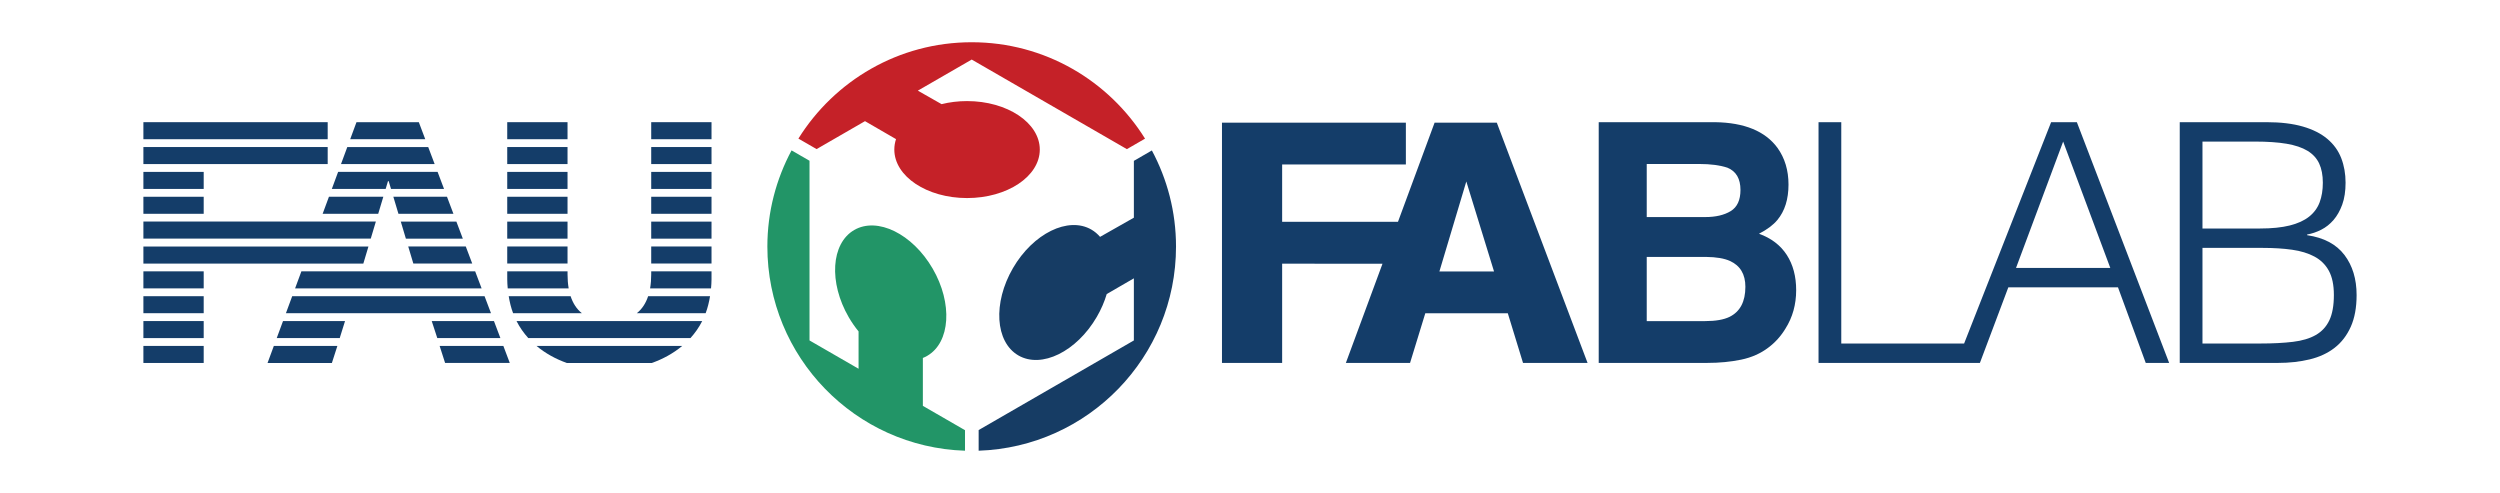 <?xml version="1.0" encoding="UTF-8" standalone="no"?>
<!-- Generator: Adobe Illustrator 15.0.0, SVG Export Plug-In . SVG Version: 6.00 Build 0)  -->

<svg
   xmlns:dc="http://purl.org/dc/elements/1.1/"
   xmlns:cc="http://creativecommons.org/ns#"
   xmlns:rdf="http://www.w3.org/1999/02/22-rdf-syntax-ns#"
   xmlns:svg="http://www.w3.org/2000/svg"
   xmlns="http://www.w3.org/2000/svg"
   xmlns:sodipodi="http://sodipodi.sourceforge.net/DTD/sodipodi-0.dtd"
   xmlns:inkscape="http://www.inkscape.org/namespaces/inkscape"
   version="1.0"
   id="Layer_1"
   x="0px"
   y="0px"
   width="710"
   height="140"
   viewBox="0 0 710 140"
   enable-background="new 0 0 708.66 141.73"
   xml:space="preserve"
   sodipodi:docname="logo_whitebg.svg"
   inkscape:version="0.92pre2 r"><defs
     id="defs62" /><sodipodi:namedview
     pagecolor="#ffffff"
     bordercolor="#666666"
     borderopacity="1"
     objecttolerance="10"
     gridtolerance="10"
     guidetolerance="10"
     inkscape:pageopacity="0"
     inkscape:pageshadow="2"
     inkscape:window-width="1920"
     inkscape:window-height="1017"
     id="namedview60"
     showgrid="false"
     inkscape:zoom="1.4901364"
     inkscape:cx="408.46108"
     inkscape:cy="6.7554779"
     inkscape:window-x="0"
     inkscape:window-y="0"
     inkscape:window-maximized="1"
     inkscape:current-layer="Layer_1" /><rect
     style="color:#000000;clip-rule:nonzero;display:inline;overflow:visible;visibility:visible;opacity:1;isolation:auto;mix-blend-mode:normal;color-interpolation:sRGB;color-interpolation-filters:linearRGB;solid-color:#000000;solid-opacity:1;fill:#ffffff;fill-opacity:1;fill-rule:nonzero;stroke:none;stroke-width:4.428;stroke-linecap:butt;stroke-linejoin:miter;stroke-miterlimit:4;stroke-dasharray:none;stroke-dashoffset:0;stroke-opacity:1;color-rendering:auto;image-rendering:auto;shape-rendering:auto;text-rendering:auto;enable-background:accumulate"
     id="rect4526"
     width="710"
     height="140"
     x="0"
     y="0" /><path
     d="m 562.293,103.067 8.07,-21.46 h 31.146 l 7.881,21.46 h 6.646 l -26.208,-68.368 h -7.311 l -24.709,62.861 h -34.886 v -62.861 h -6.458 v 68.368 z m 10.254,-26.969 13.388,-35.891 13.39,35.891 z"
     id="path2"
     inkscape:connector-curvature="0"
     style="fill:#143d69" /><path
     id="path2538_2_"
     d="m 193.749,98.243 h -41.382 c 2.543,2.131 5.485,3.729 8.602,4.84 h 24.156 c 3.127,-1.112 6.075,-2.709 8.624,-4.84"
     inkscape:connector-curvature="0"
     style="fill:#143d69" /><path
     id="path2582_2_"
     d="m 144.055,39.538 h 17.124 v -4.84 h -17.124 z"
     inkscape:connector-curvature="0"
     style="fill:#143d69" /><path
     id="path2584_2_"
     d="m 144.055,46.596 h 17.124 v -4.838 h -17.124 z"
     inkscape:connector-curvature="0"
     style="fill:#143d69" /><path
     id="path2586_2_"
     d="m 144.055,53.657 h 17.124 v -4.838 h -17.124 z"
     inkscape:connector-curvature="0"
     style="fill:#143d69" /><path
     id="path2588_2_"
     d="m 144.055,60.718 h 17.124 v -4.838 h -17.124 z"
     inkscape:connector-curvature="0"
     style="fill:#143d69" /><path
     id="path2590_2_"
     d="m 144.055,67.778 h 17.124 v -4.838 h -17.124 z"
     inkscape:connector-curvature="0"
     style="fill:#143d69" /><path
     id="path2592_2_"
     d="m 144.055,74.838 h 17.124 v -4.838 h -17.124 z"
     inkscape:connector-curvature="0"
     style="fill:#143d69" /><path
     id="path2594_2_"
     d="m 144.193,81.9 h 17.308 c -0.217,-1.252 -0.32,-2.592 -0.32,-4 v -0.838 h -17.125 v 2.279 c -0.001,0.889 0.066,1.723 0.137,2.559"
     inkscape:connector-curvature="0"
     style="fill:#143d69" /><path
     id="path2596_2_"
     d="m 145.723,88.957 h 19.531 c -1.521,-1.215 -2.555,-2.87 -3.2,-4.837 h -17.58 c 0.281,1.724 0.686,3.349 1.249,4.837"
     inkscape:connector-curvature="0"
     style="fill:#143d69" /><path
     id="path2598_2_"
     d="m 199.429,91.181 h -52.736 c 0.92,1.809 2.054,3.412 3.345,4.838 h 46.048 c 1.289,-1.426 2.427,-3.029 3.343,-4.838"
     inkscape:connector-curvature="0"
     style="fill:#143d69" /><path
     id="path2600_2_"
     d="M 201.654,84.118 H 184.07 c -0.648,1.969 -1.69,3.622 -3.219,4.839 h 19.55 c 0.564,-1.488 0.969,-3.113 1.253,-4.839"
     inkscape:connector-curvature="0"
     style="fill:#143d69" /><path
     id="path2602_2_"
     d="m 184.945,39.538 h 17.125 v -4.84 h -17.125 z"
     inkscape:connector-curvature="0"
     style="fill:#143d69" /><path
     id="path2604_2_"
     d="m 184.945,46.596 h 17.125 v -4.838 h -17.125 z"
     inkscape:connector-curvature="0"
     style="fill:#143d69" /><path
     id="path2606_2_"
     d="m 184.945,53.657 h 17.125 v -4.838 h -17.125 z"
     inkscape:connector-curvature="0"
     style="fill:#143d69" /><path
     id="path2608_2_"
     d="m 184.945,60.718 h 17.125 v -4.838 h -17.125 z"
     inkscape:connector-curvature="0"
     style="fill:#143d69" /><path
     id="path2610_2_"
     d="m 184.945,67.778 h 17.125 v -4.838 h -17.125 z"
     inkscape:connector-curvature="0"
     style="fill:#143d69" /><path
     id="path2612_2_"
     d="m 184.945,74.838 h 17.125 v -4.838 h -17.125 z"
     inkscape:connector-curvature="0"
     style="fill:#143d69" /><path
     id="path2614_2_"
     d="m 202.071,79.341 v -2.279 h -17.126 v 0.84 c 0,1.406 -0.104,2.744 -0.32,3.998 h 17.308 c 0.07,-0.834 0.138,-1.67 0.138,-2.559"
     inkscape:connector-curvature="0"
     style="fill:#143d69" /><path
     id="path2540_2_"
     d="m 78.591,96.019 h 17.936 l 0.029,-0.088 h -0.051 l 1.485,-4.752 H 80.378 l -1.787,4.84"
     inkscape:connector-curvature="0"
     style="fill:#143d69" /><path
     id="path2542_2_"
     d="m 77.769,98.243 -1.785,4.84 h 18.272 l 1.557,-4.84 H 77.769"
     inkscape:connector-curvature="0"
     style="fill:#143d69" /><path
     id="path2544_2_"
     d="m 40.724,103.082 h 17.125 v -4.84 H 40.724 Z"
     inkscape:connector-curvature="0"
     style="fill:#143d69" /><path
     id="path2546_2_"
     d="m 40.724,96.019 h 17.125 v -4.838 H 40.724 Z"
     inkscape:connector-curvature="0"
     style="fill:#143d69" /><path
     id="path2548_2_"
     d="m 40.724,88.957 h 17.125 v -4.837 H 40.724 Z"
     inkscape:connector-curvature="0"
     style="fill:#143d69" /><path
     id="path2550_2_"
     d="m 40.724,81.9 h 17.125 v -4.838 H 40.724 Z"
     inkscape:connector-curvature="0"
     style="fill:#143d69" /><path
     id="path2552_2_"
     d="m 40.724,60.718 h 17.125 v -4.838 H 40.724 Z"
     inkscape:connector-curvature="0"
     style="fill:#143d69" /><path
     id="path2554_2_"
     d="m 40.724,53.657 h 17.125 v -4.838 H 40.724 Z"
     inkscape:connector-curvature="0"
     style="fill:#143d69" /><path
     id="path2556_2_"
     d="m 40.724,39.538 h 52.339 v -4.84 H 40.724 Z"
     inkscape:connector-curvature="0"
     style="fill:#143d69" /><path
     id="path2558_2_"
     d="m 40.724,46.596 h 52.339 v -4.838 H 40.724 Z"
     inkscape:connector-curvature="0"
     style="fill:#143d69" /><path
     id="path2560_2_"
     d="M 108.862,55.88 H 93.418 l -1.788,4.838 h 15.781 l 1.451,-4.838"
     inkscape:connector-curvature="0"
     style="fill:#143d69" /><path
     id="path2562_2_"
     d="m 99.454,39.538 h 21.318 l -1.828,-4.84 h -17.702 l -1.788,4.84"
     inkscape:connector-curvature="0"
     style="fill:#143d69" /><path
     id="path2564_2_"
     d="m 96.846,46.596 h 26.594 l -1.829,-4.838 H 98.632 l -1.786,4.838"
     inkscape:connector-curvature="0"
     style="fill:#143d69" /><path
     id="path2566_2_"
     d="m 111.044,53.657 h 15.063 l -1.828,-4.838 H 96.025 l -1.787,4.838 h 15.288 l 0.663,-2.217 h 0.191 l 0.664,2.217"
     inkscape:connector-curvature="0"
     style="fill:#143d69" /><path
     id="path2568_2_"
     d="m 113.159,60.718 h 15.615 l -1.827,-4.838 h -15.236 l 1.448,4.838"
     inkscape:connector-curvature="0"
     style="fill:#143d69" /><path
     id="path2570_2_"
     d="m 115.271,67.778 h 16.171 l -1.827,-4.838 h -15.79 l 1.446,4.838"
     inkscape:connector-curvature="0"
     style="fill:#143d69" /><path
     id="path2572_2_"
     d="m 117.385,74.838 h 16.725 l -1.829,-4.84 h -16.346 l 1.45,4.84"
     inkscape:connector-curvature="0"
     style="fill:#143d69" /><path
     id="path2574_2_"
     d="m 83.806,81.9 h 52.97 l -1.828,-4.838 H 85.594 l -1.788,4.838"
     inkscape:connector-curvature="0"
     style="fill:#143d69" /><path
     id="path2576_2_"
     d="m 81.199,88.957 h 58.245 l -1.829,-4.837 h -54.63 l -1.786,4.837"
     inkscape:connector-curvature="0"
     style="fill:#143d69" /><path
     id="path2578_2_"
     d="m 124.191,96.019 h 17.923 l -1.83,-4.838 h -17.672 l 1.579,4.838"
     inkscape:connector-curvature="0"
     style="fill:#143d69" /><path
     id="path2580_2_"
     d="m 144.779,103.082 -1.827,-4.84 h -18.098 l 1.555,4.84 h 18.37"
     inkscape:connector-curvature="0"
     style="fill:#143d69" /><path
     id="path2616_2_"
     d="m 40.724,70.022 v 4.836 h 62.462 l 1.448,-4.836 h -63.91"
     inkscape:connector-curvature="0"
     style="fill:#143d69" /><path
     id="path2618_2_"
     d="m 40.724,62.92 v 4.838 h 64.575 l 1.447,-4.838 H 40.724"
     inkscape:connector-curvature="0"
     style="fill:#143d69" /><g
     id="g49"
     transform="translate(0.568,-1.393)"><g
       id="g47"><path
         d="m 504.226,43.373 c 2.091,2.908 3.139,6.386 3.139,10.436 0,4.177 -1.057,7.531 -3.167,10.066 -1.179,1.423 -2.918,2.721 -5.214,3.896 3.488,1.269 6.121,3.278 7.897,6.03 1.775,2.752 2.663,6.092 2.663,10.02 0,4.05 -1.014,7.683 -3.044,10.898 -1.291,2.134 -2.906,3.927 -4.842,5.381 -2.184,1.67 -4.758,2.813 -7.724,3.434 -2.969,0.617 -6.188,0.926 -9.662,0.926 H 453.467 V 36.092 h 33.039 c 8.338,0.124 14.245,2.551 17.72,7.281 z m -37.122,4.591 v 15.075 h 16.617 c 2.968,0 5.378,-0.563 7.229,-1.691 1.851,-1.128 2.776,-3.132 2.776,-6.007 0,-3.185 -1.224,-5.289 -3.672,-6.309 -2.111,-0.711 -4.805,-1.068 -8.079,-1.068 z m 0,26.394 v 18.228 h 16.6 c 2.963,0 5.271,-0.401 6.922,-1.206 2.995,-1.483 4.494,-4.328 4.494,-8.534 0,-3.555 -1.453,-5.999 -4.355,-7.328 -1.622,-0.742 -3.898,-1.128 -6.832,-1.159 h -16.829 z"
         id="path45"
         inkscape:connector-curvature="0"
         style="fill:#143d69" /></g></g><path
     d="m 425.09,34.833 h -17.663 l -10.402,28.16 h -32.896 v -16.289 h 35.138 V 34.833 H 347.04 v 68.235 h 17.089 v -28.183 l 28.5,0.014 -10.404,28.169 h 18.232 l 4.326,-14.095 h 23.437 l 4.32,14.095 h 18.329 z m -16.305,42.272 7.648,-25.568 7.874,25.568 z"
     id="path51"
     inkscape:connector-curvature="0"
     style="fill:#143d69" /><path
     d="m 619.047,103.067 v -68.368 h 24.688 c 3.987,0 7.405,0.414 10.254,1.235 2.85,0.823 5.176,1.994 6.979,3.513 1.805,1.519 3.117,3.338 3.94,5.46 0.822,2.121 1.234,4.448 1.234,6.979 0,2.408 -0.316,4.48 -0.949,6.221 -0.633,1.741 -1.458,3.196 -2.468,4.366 -1.014,1.172 -2.17,2.09 -3.468,2.754 -1.297,0.665 -2.644,1.124 -4.034,1.376 v 0.19 c 4.747,0.698 8.275,2.564 10.588,5.603 2.309,3.039 3.465,6.836 3.465,11.395 0,3.544 -0.555,6.552 -1.662,9.021 -1.107,2.468 -2.645,4.462 -4.604,5.981 -1.963,1.519 -4.321,2.611 -7.075,3.275 -2.753,0.667 -5.744,0.998 -8.973,0.998 h -27.915 z m 6.456,-38.171 h 16.332 c 3.354,0 6.173,-0.286 8.451,-0.856 2.279,-0.569 4.115,-1.408 5.508,-2.516 1.392,-1.107 2.389,-2.468 2.99,-4.083 0.602,-1.613 0.902,-3.464 0.902,-5.554 0,-2.15 -0.348,-3.972 -1.044,-5.46 -0.698,-1.486 -1.804,-2.689 -3.324,-3.607 -1.52,-0.917 -3.498,-1.582 -5.935,-1.996 -2.438,-0.412 -5.429,-0.616 -8.972,-0.616 h -14.909 v 24.688 z m 0,32.662 h 16.428 c 3.544,0 6.63,-0.157 9.257,-0.475 2.626,-0.315 4.796,-0.965 6.505,-1.945 1.71,-0.981 2.99,-2.374 3.847,-4.178 0.854,-1.806 1.281,-4.193 1.281,-7.169 0,-2.849 -0.476,-5.145 -1.426,-6.886 -0.948,-1.738 -2.31,-3.086 -4.081,-4.034 -1.773,-0.951 -3.894,-1.598 -6.362,-1.947 -2.469,-0.347 -5.223,-0.521 -8.262,-0.521 h -17.187 z"
     id="path53"
     inkscape:connector-curvature="0"
     style="fill:#143d69" /><g
     id="g2483"
     transform="translate(0.568,-1.393)"><path
       id="path38"
       d="m 273.497,123.569 -11.973,-6.911 v -13.604 c 0.428,-0.172 0.843,-0.367 1.247,-0.604 6.574,-3.822 7.264,-14.914 1.533,-24.781 -5.729,-9.863 -15.707,-14.766 -22.284,-10.947 -6.579,3.818 -7.266,14.916 -1.535,24.782 0.844,1.451 1.779,2.79 2.78,4.013 v 10.604 l -13.93,-8.042 v -51.03 l -5.102,-2.945 c -4.358,8.146 -6.868,17.429 -6.868,27.312 0,31.408 24.962,56.975 56.13,57.981 v -5.828 z"
       inkscape:connector-curvature="0"
       style="fill:#229567" /><path
       id="path40"
       d="m 326.563,44.122 -5.112,2.954 v 16.14 l -9.602,5.447 c -0.7,-0.815 -1.513,-1.515 -2.455,-2.062 -6.577,-3.82 -16.557,1.083 -22.287,10.945 -5.727,9.868 -5.044,20.961 1.531,24.783 6.58,3.818 16.556,-1.082 22.287,-10.948 1.238,-2.131 2.176,-4.318 2.818,-6.48 l 7.707,-4.463 v 17.641 l -44.082,25.45 v 5.865 c 31.134,-1.043 56.052,-26.595 56.052,-57.979 0.002,-9.877 -2.503,-19.155 -6.857,-27.293 z"
       inkscape:connector-curvature="0"
       style="fill:#163c64" /><path
       id="path42"
       d="m 231.346,43.736 13.746,-7.935 8.809,5.102 c -0.315,0.957 -0.483,1.95 -0.483,2.97 0,7.605 9.247,13.77 20.658,13.77 11.408,0 20.657,-6.165 20.657,-13.77 0,-7.609 -9.249,-13.771 -20.657,-13.771 -2.545,0 -4.983,0.307 -7.236,0.87 l -6.745,-3.833 15.303,-8.832 44.069,25.441 c 1.906,-1.101 3.643,-2.104 5.158,-2.979 C 314.38,24.344 296.187,13.39 275.398,13.39 c -20.782,0 -38.974,10.947 -49.222,27.364 1.555,0.896 3.288,1.894 5.17,2.982 z"
       inkscape:connector-curvature="0"
       style="fill:#c52128" /></g></svg>